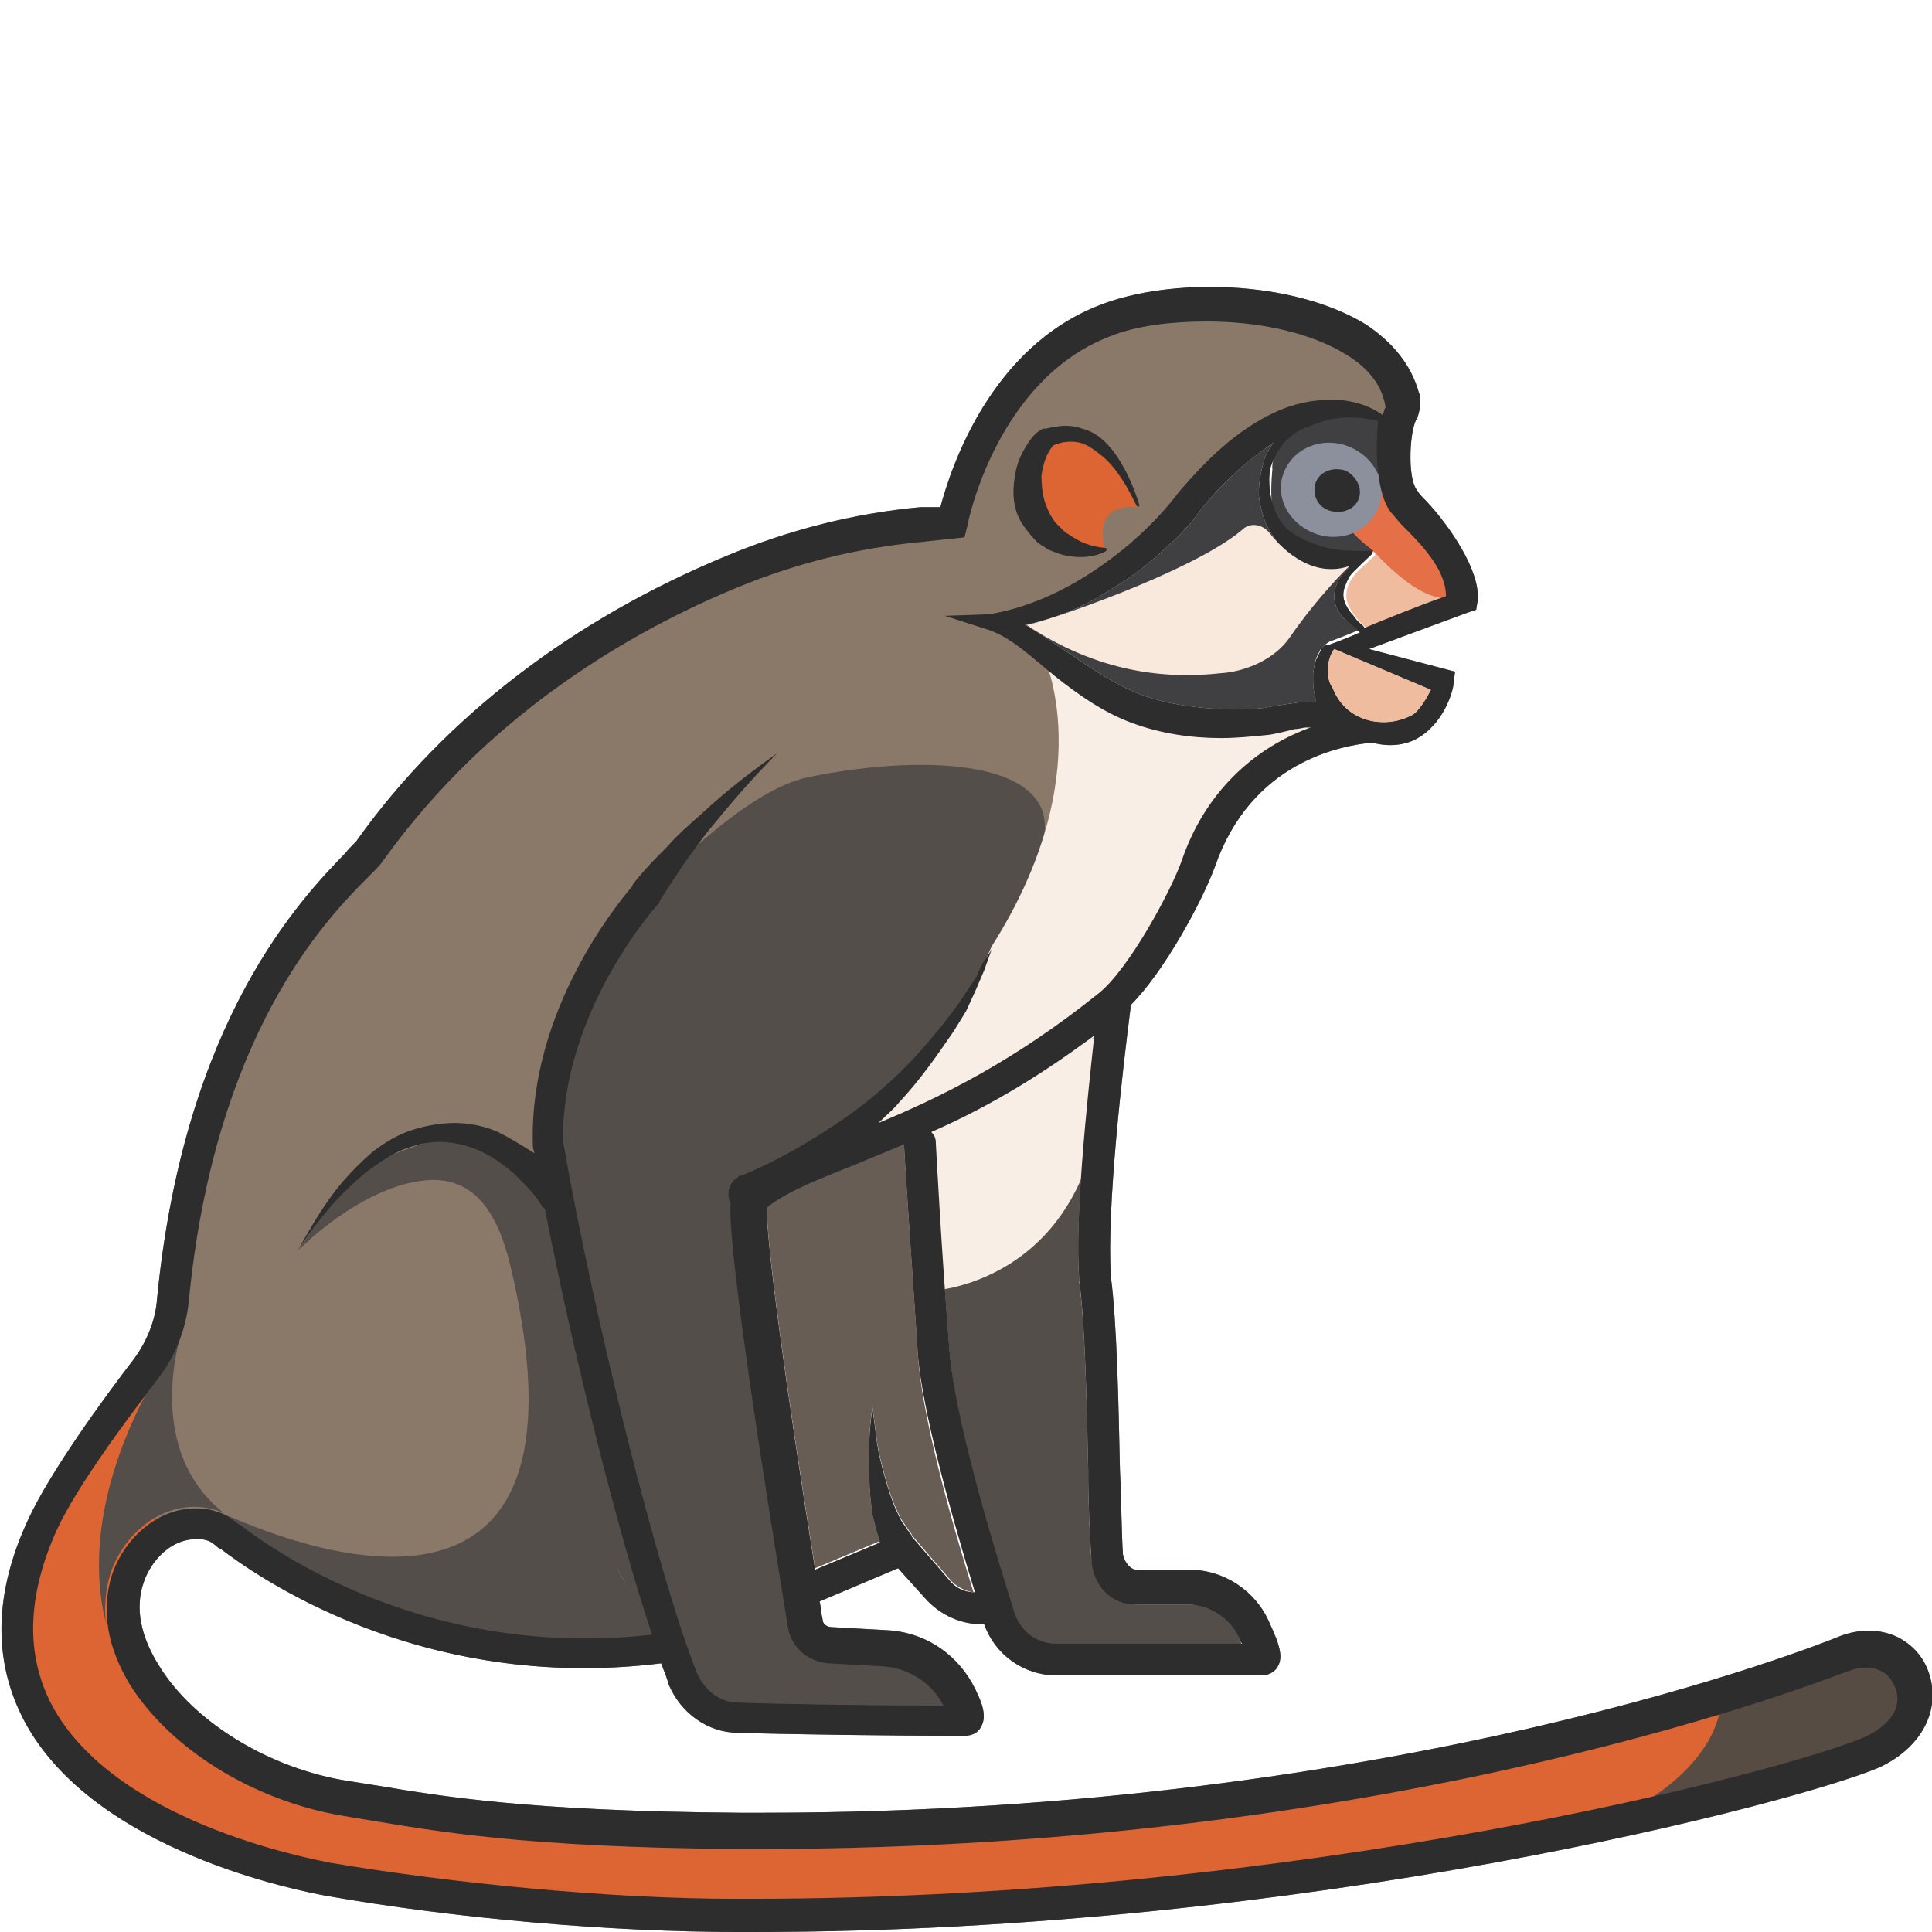 <?xml version="1.0" encoding="utf-8"?>
<!-- Generator: Adobe Illustrator 24.1.2, SVG Export Plug-In . SVG Version: 6.00 Build 0)  -->
<svg version="1.1" id="Layer_1" xmlns="http://www.w3.org/2000/svg" xmlns:xlink="http://www.w3.org/1999/xlink" x="0px" y="0px"
	 viewBox="0 0 128 128" style="enable-background:new 0 0 128 128;" xml:space="preserve">
<style type="text/css">
	.st0{fill:#403F42;}
	.st1{fill:#8A7969;}
	.st2{fill:#544E4B;}
	.st3{fill:#EFBCA0;}
	.st4{fill:#DD6533;}
	.st5{fill:#F9EEE5;}
	.st6{fill:#E57048;}
	.st7{fill:#8C909C;}
	.st8{fill:#564C44;}
	.st9{fill:#2D2D2D;}
	.st10{fill:#685D54;}
	.st11{fill:#F9E9DC;}
</style>
<g>
	<path class="st0" d="M90.1,41.7c-0.2,0.1-1.4,0.6-2,0.8c-0.2,0.1-0.4,0.3-0.6,0.5c-0.1,0.2-0.2,0.4-0.3,0.6
		C87.1,44,87,44.4,87,44.8c0,0.4,0,0.8,0.1,1.2c0,0.2,0.1,0.3,0.1,0.5c-0.2,0-0.4,0-0.7,0c-0.3,0-2.3,0.3-2.7,0.4
		C82.9,47,82,47,81.1,47c-1.8-0.1-3.6-0.3-5.3-0.9c-1.7-0.6-3.2-1.6-4.8-2.7c-0.8-0.5-1.6-1.1-2.4-1.6c-0.2-0.1-0.5-0.3-0.7-0.4
		c2-0.4,3.9-1.2,5.6-2.3c1.2-0.7,2.3-1.5,3.3-2.4c0.5-0.5,1-0.9,1.5-1.4c0.2-0.3,0.5-0.5,0.7-0.8l0.6-0.8c0.8-1,1.7-1.9,2.7-2.8
		c0.7-0.6,1.4-1.1,2.1-1.6c-0.3,0.4-0.6,0.9-0.7,1.4c-0.2,0.7-0.3,1.4-0.3,2.1v0c0.1,0.8,0.3,1.7,0.8,2.5c0.5,0.8,1.1,1.4,1.9,1.9
		c0.8,0.4,1.7,0.6,2.6,0.5c0.2,0,0.5-0.1,0.7-0.1c-0.1,0.1-0.2,0.2-0.3,0.3c-0.4,0.4-0.7,1-0.7,1.6c0,0.6,0.3,1.2,0.8,1.6
		C89.4,41.1,89.9,41.6,90.1,41.7z"/>
	<path class="st1" d="M88.8,30.9c-0.8-0.1-1.6,0.5-1.7,1.3c-0.1,0.8,0.5,1.6,1.3,1.7c0.8,0.1,1.6-0.5,1.7-1.3
		C90.2,31.7,89.6,31,88.8,30.9z M88.8,30.9c-0.8-0.1-1.6,0.5-1.7,1.3c-0.1,0.8,0.5,1.6,1.3,1.7c0.8,0.1,1.6-0.5,1.7-1.3
		C90.2,31.7,89.6,31,88.8,30.9z M127.9,111.2c-0.3-1.2-1-2.1-2.1-2.7c-1.2-0.6-2.6-0.6-3.9-0.1c-1.2,0.5-29.1,11.7-71.3,11.7
		c-0.5,0-1.1,0-1.6,0c-14-0.1-19.8-1.1-24-1.8c-0.6-0.1-1.3-0.2-1.9-0.3c-5.2-0.8-10.3-3.9-12.6-7.7c-0.8-1.3-1.7-3.3-1-5.4
		c0.4-1.3,1.8-3.2,4-2.9c0.4,0.1,0.4,0.1,0.8,0.4c0.1,0.1,0.2,0.2,0.3,0.2c2.1,1.6,13.1,9.6,29.2,7.6c0.2,0.5,0.4,1,0.5,1.4
		c0.8,1.9,2.6,3.2,4.6,3.2c2.9,0.1,10,0.2,15,0.2c0,0,0,0,0,0c0.5,0,0.9-0.2,1.1-0.6c0.4-0.7,0.1-1.6-0.6-2.9
		c-1.2-2.1-3.3-3.4-5.7-3.5l-3.6-0.2c-0.3,0-0.6-0.2-0.6-0.5c-0.1-0.4-0.1-0.8-0.2-1.2l5.2-2.2l1.8,2c0.9,1,2.1,1.6,3.4,1.7
		c0.2,0,0.3,0,0.5,0c0.7,2,2.6,3.4,4.8,3.4h13.6c0.4,0,0.8-0.2,1-0.5c0.4-0.6,0.3-1.3-0.5-3c-0.9-2.1-3-3.5-5.3-3.5l-1.6,0
		c-0.9,0-1.5,0-1.9,0c-0.4,0-0.8-0.5-0.9-1c-0.1-1.4-0.1-3.5-0.2-5.6c-0.1-4.6-0.2-9.7-0.6-12.8c-0.3-4.6,0.8-13.9,1.3-17.8l0-0.2
		c2.3-2.3,4.8-7,5.6-9.2c2.4-6.9,8.3-8,10.4-8.2c1.5,0.4,2.6,0,3.2-0.4c1.7-1.1,2.2-3.2,2.2-3.5l0.1-0.8L90.7,43
		c1.6-0.6,5.7-2.1,6.5-2.4l0.6-0.2l0.1-0.6c0.2-2-1.9-5-3.4-6.6c-0.3-0.3-0.5-0.5-0.6-0.7c-0.7-0.8-0.5-4.2,0-4.8
		c0.1-0.3,0.2-0.7,0.2-1c0-0.2,0-0.5-0.1-0.7c-0.5-1.8-1.7-3.3-3.5-4.5c-4.9-3-13-3.1-17.6-1.3c-7.3,2.8-9.9,10.8-10.6,13.4L61,33.6
		c-4.4,0.4-8.7,1.5-12.8,3.2C38,41,29.5,47.5,23.7,55.6c-0.1,0.2-0.5,0.5-0.8,0.9c-2.9,3-10.7,11-12.5,29.6
		c-0.1,1.4-0.7,2.8-1.5,3.9c-2,2.6-5.5,7.4-7,10.6c-2.3,4.9-2.4,9.4-0.3,13.4c4.6,8.7,18.4,11.3,20,11.6c8.5,1.5,18.9,2.4,27.3,2.4
		h1c36.8,0,69.2-8.6,74.6-10.9C127.1,115.9,128.5,113.6,127.9,111.2z M62.9,104.7l-2.5-2.9c0-0.1-0.1-0.2-0.1-0.2
		c0,0-0.1-0.1-0.1-0.1c0-0.1-0.1-0.1-0.1-0.2c-0.1-0.1-0.2-0.3-0.3-0.4c-0.2-0.3-0.3-0.6-0.5-1c-0.3-0.7-0.5-1.4-0.7-2.1
		c-0.2-0.7-0.4-1.5-0.5-2.2c-0.1-0.8-0.2-1.5-0.3-2.3c-0.1,0.8-0.2,1.5-0.2,2.3c0,0.8-0.1,1.6,0,2.4c0,0.8,0.1,1.6,0.2,2.4
		c0.1,0.4,0.2,0.8,0.3,1.2c0.1,0.2,0.1,0.4,0.2,0.6c0,0,0,0,0,0l-4.3,1.8c-2-12.5-3.2-21.5-3.2-23.9c1.4-1.1,3.5-1.9,6-2.9
		c0.9-0.4,2-0.8,3.1-1.3c0,0.5,0.5,7.8,0.9,13.7c0.3,3.9,2.3,11,3.8,15.9C63.9,105.5,63.3,105.2,62.9,104.7z M75.2,106.3
		c0.4,0,1.1,0,1.9,0l1.6,0c1.4,0,2.8,0.9,3.4,2.2c0.1,0.2,0.1,0.3,0.2,0.4H70c-1.3,0-2.4-0.8-2.8-2.1c-1.5-4.7-4-13.1-4.3-17.4
		c-0.5-6.1-0.9-13.6-0.9-13.7c0-0.3-0.1-0.5-0.3-0.7c3.2-1.4,6.8-3.4,10.8-6.4c-0.5,4.6-1.3,12.1-1,16.1l0,0.1
		c0.4,2.9,0.5,8.1,0.6,12.6c0,2.2,0.1,4.2,0.2,5.7C72.3,105,73.6,106.3,75.2,106.3z M87.5,43.1c-0.1,0.2-0.2,0.4-0.3,0.6
		C87.1,44,87,44.4,87,44.8c0,0.4,0,0.8,0.1,1.2c0,0.2,0.1,0.3,0.1,0.5c-0.2,0-0.4,0-0.7,0c-0.3,0-2.3,0.3-2.7,0.4
		C82.9,47,82,47,81.1,47c-1.8-0.1-3.6-0.3-5.3-0.9c-1.7-0.6-3.2-1.6-4.8-2.7c-0.8-0.5-1.6-1.1-2.4-1.6c-0.2-0.1-0.5-0.3-0.7-0.4
		c2-0.4,3.9-1.2,5.6-2.3c1.2-0.7,2.3-1.5,3.3-2.4c0.5-0.5,1-0.9,1.5-1.4c0.2-0.3,0.5-0.5,0.7-0.8l0.6-0.8c0.8-1,1.7-1.9,2.7-2.8
		c0.7-0.6,1.4-1.1,2.1-1.6c-0.3,0.4-0.6,0.9-0.7,1.4c-0.2,0.7-0.3,1.4-0.3,2.1v0c0.1,0.8,0.3,1.7,0.8,2.5c0.5,0.8,1.1,1.4,1.9,1.9
		c0.8,0.4,1.7,0.6,2.6,0.5c0.2,0,0.5-0.1,0.7-0.1c-0.1,0.1-0.2,0.2-0.3,0.3c-0.4,0.4-0.7,1-0.7,1.6c0,0.6,0.3,1.2,0.8,1.6
		c0.2,0.2,0.8,0.7,0.9,0.8c-0.2,0.1-1.4,0.6-2,0.8C87.8,42.7,87.6,42.8,87.5,43.1z M94.8,45.7c-0.2,0.4-0.8,1.5-1.3,1.7
		c-1.7,0.9-4.3,0.5-5.2-1.8C88.1,45.3,88,45,88,44.7c-0.1-0.3,0-1.2,0.4-1.7L94.8,45.7z M92.2,34c0.2,0.2,0.4,0.5,0.7,0.8
		c1.2,1.2,2.9,2.9,2.9,4.7c-1.5,0.5-4.2,1.6-5.4,2.1c-0.1-0.2-0.3-0.3-0.4-0.4c-0.2-0.2-0.3-0.4-0.5-0.6c-0.3-0.4-0.5-0.8-0.5-1.2
		c0-0.4,0.2-0.8,0.4-1.2c0.2-0.3,1.3-1.3,1.5-1.5c0,0,0,0,0-0.1c0,0,0-0.1-0.1-0.1c-0.8,0-1.6,0-2.3-0.1c-0.7-0.1-1.3-0.3-2-0.6
		c-0.6-0.3-1.2-0.6-1.6-1.2c-0.9-1.2-0.9-3.1-0.7-3.7c0.2-0.6,0.5-1.1,0.9-1.6c0.4-0.4,0.9-0.8,1.5-1c0.5-0.2,0.8-0.3,1.4-0.5
		c1.1-0.2,2.2-0.2,3.3,0.1C91.1,29.9,91.2,32.8,92.2,34z M88.8,30.9c-0.8-0.1-1.6,0.5-1.7,1.3c-0.1,0.8,0.5,1.6,1.3,1.7
		c0.8,0.1,1.6-0.5,1.7-1.3C90.2,31.7,89.6,31,88.8,30.9z"/>
	<path class="st2" d="M36,78.8c0,0-0.1-0.1-0.1-0.1c0,0,0-0.1-0.1-0.1l0,0c-0.4-0.7-1-1.4-1.6-1.9c-0.6-0.6-1.3-1.1-2-1.5
		c-1.5-0.8-8,1.9-8.7,2.5c-0.9,0.9-3.7,5.1-3.7,5.1s4.1-4.2,8.4-4.6c3.3-0.3,4.8,2.3,5.6,5.6c7,29.3-18.4,16.6-18.8,16.6
		c0.1,0.1,0.3,0.2,0.4,0.3l0.3,0.2c2.7,2.2,13.1,10.5,27.7,7.6C42.9,107.8,37.8,88.3,36,78.8z M41.5,105c-0.3-0.5-0.6-1.1-0.9-1.6
		C40.9,103.9,41.2,104.4,41.5,105z"/>
	<path class="st3" d="M93,34.8c-0.3-0.3-0.5-0.5-0.7-0.8c-1.1-1.2-1.2-4.1-0.8-6c-1.1-0.3-2.2-0.3-3.3-0.1c-0.6,0.1-0.9,0.2-1.4,0.5
		c-0.6,0.2-1.1,0.6-1.5,1c-0.4,0.4-0.7,1-0.9,1.6c-0.2,0.6-0.2,2.5,0.7,3.7c0.4,0.6,1,0.9,1.6,1.2c0.6,0.3,1.3,0.5,2,0.6
		c0.7,0.1,1.4,0.1,2.3,0.1c0,0,0.1,0,0.1,0.1c0,0,0,0.1,0,0.1c-0.2,0.2-1.3,1.1-1.5,1.5c-0.3,0.4-0.4,0.8-0.4,1.2
		c0,0.4,0.2,0.8,0.5,1.2c0.1,0.2,0.3,0.4,0.5,0.6c0.1,0.1,0.3,0.3,0.4,0.4c1.2-0.5,3.9-1.6,5.4-2.1C95.9,37.6,94.2,35.9,93,34.8z
		 M90.1,32.6c-0.1,0.8-0.9,1.4-1.7,1.3c-0.8-0.1-1.4-0.9-1.3-1.7c0.1-0.8,0.9-1.4,1.7-1.3C89.6,31,90.2,31.7,90.1,32.6z"/>
	<path class="st2" d="M43.3,58.8c0,0,5.9-6.4,10.2-7.3c8.2-1.7,17.6-1.1,15.4,4.9C61.9,75.3,52,76.8,49,78
		c0.9,3.9,4.5,30.1,4.5,30.1s9.1,0.7,10.3,5.2c-9.7,0-15.9,1.5-17.2-0.4c-1.3-1.9-10.5-33.1-10.4-37.7
		C36.8,71.2,40.6,63.2,43.3,58.8z"/>
	<path class="st4" d="M73.2,36.3c0,0-1-3,2.2-2.7c-0.6-1.2-3-7.4-6.9-3.1C67.9,31.1,67.3,36.9,73.2,36.3z"/>
	<path class="st5" d="M69.1,43.4c0,0,3.9,7.8-3.4,19.3c-0.8,1.7-3.1,7.6-8.9,12.5c1.5,0,13.9-5.7,15.8-7.6s5.7-7.5,7.2-10.8
		c1.4-3.3,6.6-8.4,9.2-8.5c-0.8-0.7-2-1.1-2-1.1S77.8,50.3,69.1,43.4z"/>
	<path class="st0" d="M84.3,31.1c0,0-0.5,4.2,1.1,4.8c2.3,1,4.8,1.3,5.6,0.6c1.1-0.9,0.1-3.3,0.6-4.8c0.3-1.4,0.3-4,0.3-4
		s-5.5-0.4-6.3,0.6C84.8,29.4,84.2,30.4,84.3,31.1z"/>
	<path class="st6" d="M91,36.5c0,0,3.7,4.3,5.7,2.8c-0.4-1.8-4-6.2-4-6.2s-0.5-2-0.6-1.9C92,31.2,85.6,32.5,91,36.5z"/>
	<path class="st7" d="M91.3,33.7c-0.7,1.6-2.6,2.3-4.3,1.6c-1.7-0.7-2.6-2.5-1.9-4.1c0.7-1.6,2.6-2.3,4.3-1.6
		C91.1,30.3,92,32.1,91.3,33.7z"/>
	<path class="st2" d="M82.3,109H70c-1.3,0-2.4-0.8-2.8-2.1c-1.5-4.7-4-13.1-4.3-17.4c-0.5-6.1-0.9-13.6-0.9-13.7
		c0-0.3-0.1-0.5-0.3-0.7c3.2-1.4,6.8-3.4,10.8-6.4c-0.5,4.6-1.3,12.1-1,16.1l0,0.1c0.4,2.9,0.5,8.1,0.6,12.6c0,2.2,0.1,4.2,0.2,5.7
		c0.1,1.7,1.4,3.1,3,3.1c0.4,0,1.1,0,1.9,0l1.6,0c1.4,0,2.8,0.9,3.4,2.2C82.2,108.7,82.2,108.9,82.3,109z"/>
	<path class="st4" d="M10.1,91.5c0,0-3.4,7.7,1,9.5c-2.7,2.8-7.8,10.1,9.3,17.5c3.3,1.2,32.8,3.9,52,1.7c7.5-0.6,37.5-5.3,50.1-10.8
		c2.3-0.4,7.6,2.9,2.4,6.5c-4.7,1.6-38.6,10.5-61.1,10.6s-33.9,0.1-45.7-3.3c-3.8-1.3-16.1-2.5-17-14.9C1,104.8,5.3,95.3,10.1,91.5z
		"/>
	<path class="st5" d="M72.4,68.8l-11.8,5.7l1.3,11c0,0,10.7-0.6,11.2-14.5C73.7,67.6,72.4,68.8,72.4,68.8z"/>
	<path class="st8" d="M114,112.9c0,0,0,5.3-9.8,8.7c5.5-1.3,24.3-3.4,22.5-10C125.6,107.1,114,112.9,114,112.9z"/>
	<path class="st2" d="M14.9,100.3c-0.3-0.2-0.7-0.3-1.2-0.4c-3.1-0.5-5.6,1.9-6.4,4.4c-0.3,1-0.4,2.1-0.3,3.2
		c-1.4-5.8,0.8-11.6,2.7-15.2c0.3-0.4,0.5-0.7,0.8-1c0.6-0.8,1.1-1.7,1.4-2.6C11.3,91,10.4,96.8,14.9,100.3
		C14.9,100.2,14.9,100.2,14.9,100.3z"/>
	<path class="st9" d="M127.9,111.2c-0.3-1.2-1-2.1-2.1-2.7c-1.2-0.6-2.6-0.6-3.9-0.1c-1.2,0.5-29.1,11.7-71.3,11.7
		c-0.5,0-1.1,0-1.6,0c-14-0.1-19.8-1.1-24-1.8c-0.6-0.1-1.3-0.2-1.9-0.3c-5.2-0.8-10.3-3.9-12.6-7.7c-0.8-1.3-1.7-3.3-1-5.4
		c0.4-1.3,1.8-3.2,4-2.9c0.4,0.1,0.4,0.1,0.8,0.4c0.1,0.1,0.2,0.2,0.3,0.2c2.1,1.6,13.1,9.6,29.2,7.6c0.2,0.5,0.4,1,0.5,1.4
		c0.8,1.9,2.6,3.2,4.6,3.2c2.9,0.1,10,0.2,15,0.2c0,0,0,0,0,0c0.5,0,0.9-0.2,1.1-0.6c0.4-0.7,0.1-1.6-0.6-2.9
		c-1.2-2.1-3.3-3.4-5.7-3.5l-3.6-0.2c-0.3,0-0.6-0.2-0.6-0.5c-0.1-0.4-0.1-0.8-0.2-1.2l5.2-2.2l1.8,2c0.9,1,2.1,1.6,3.4,1.7
		c0.2,0,0.3,0,0.5,0c0.7,2,2.6,3.4,4.8,3.4h13.6c0.4,0,0.8-0.2,1-0.5c0.4-0.6,0.3-1.3-0.5-3c-0.9-2.1-3-3.5-5.3-3.5l-1.6,0
		c-0.9,0-1.5,0-1.9,0c-0.4,0-0.8-0.5-0.9-1c-0.1-1.4-0.1-3.5-0.2-5.6c-0.1-4.6-0.2-9.7-0.6-12.8c-0.3-4.6,0.8-13.9,1.3-17.8l0-0.2
		c2.3-2.3,4.8-7,5.6-9.2c2.4-6.9,8.3-8,10.4-8.2c1.5,0.4,2.6,0,3.2-0.4c1.7-1.1,2.2-3.2,2.2-3.5l0.1-0.8L90.7,43
		c1.6-0.6,5.7-2.1,6.5-2.4l0.6-0.2l0.1-0.6c0.2-2-1.9-5-3.4-6.6c-0.3-0.3-0.5-0.5-0.6-0.7c-0.7-0.8-0.5-4.2,0-4.8
		c0.1-0.3,0.2-0.7,0.2-1c0-0.2,0-0.5-0.1-0.7c-0.5-1.8-1.7-3.3-3.5-4.5c-4.9-3-13-3.1-17.6-1.3c-7.3,2.8-9.9,10.8-10.6,13.4L61,33.6
		c-4.4,0.4-8.7,1.5-12.8,3.2C38,41,29.5,47.5,23.7,55.6c-0.1,0.2-0.5,0.5-0.8,0.9c-2.9,3-10.7,11-12.5,29.6
		c-0.1,1.4-0.7,2.8-1.5,3.9c-2,2.6-5.5,7.4-7,10.6c-2.3,4.9-2.4,9.4-0.3,13.4c4.6,8.7,18.4,11.3,20,11.6c8.5,1.5,18.9,2.4,27.3,2.4
		h1c36.8,0,69.2-8.6,74.6-10.9C127.1,115.9,128.5,113.6,127.9,111.2z M62.9,104.7l-2.5-2.9c0-0.1-0.1-0.2-0.1-0.2
		c0,0-0.1-0.1-0.1-0.1c0-0.1-0.1-0.1-0.1-0.2c-0.1-0.1-0.2-0.3-0.3-0.4c-0.2-0.3-0.3-0.6-0.5-1c-0.3-0.7-0.5-1.4-0.7-2.1
		c-0.2-0.7-0.4-1.5-0.5-2.2c-0.1-0.8-0.2-1.5-0.3-2.3c-0.1,0.8-0.2,1.5-0.2,2.3c0,0.8-0.1,1.6,0,2.4c0,0.8,0.1,1.6,0.2,2.4
		c0.1,0.4,0.2,0.8,0.3,1.2c0.1,0.2,0.1,0.4,0.2,0.6c0,0,0,0,0,0l-4.3,1.8c-2-12.5-3.2-21.5-3.2-23.9c1.4-1.1,3.5-1.9,6-2.9
		c0.9-0.4,2-0.8,3.1-1.3c0,0.5,0.5,7.8,0.9,13.7c0.3,3.9,2.3,11,3.8,15.9C63.9,105.5,63.3,105.2,62.9,104.7z M75.2,106.3
		c0.4,0,1.1,0,1.9,0l1.6,0c1.4,0,2.8,0.9,3.4,2.2c0.1,0.2,0.1,0.3,0.2,0.4H70c-1.3,0-2.4-0.8-2.8-2.1c-1.5-4.7-4-13.1-4.3-17.4
		c-0.5-6.1-0.9-13.6-0.9-13.7c0-0.3-0.1-0.5-0.3-0.7c3.2-1.4,6.8-3.4,10.8-6.4c-0.5,4.6-1.3,12.1-1,16.1l0,0.1
		c0.4,2.9,0.5,8.1,0.6,12.6c0,2.2,0.1,4.2,0.2,5.7C72.3,105,73.6,106.3,75.2,106.3z M87.5,43.1c-0.1,0.2-0.2,0.4-0.3,0.6
		C87.1,44,87,44.4,87,44.8c0,0.4,0,0.8,0.1,1.2c0,0.2,0.1,0.3,0.1,0.5c-0.2,0-0.4,0-0.7,0c-0.3,0-2.3,0.3-2.7,0.4
		C82.9,47,82,47,81.1,47c-1.8-0.1-3.6-0.3-5.3-0.9c-1.7-0.6-3.2-1.6-4.8-2.7c-0.8-0.5-1.6-1.1-2.4-1.6c-0.2-0.1-0.5-0.3-0.7-0.4
		c2-0.4,3.9-1.2,5.6-2.3c1.2-0.7,2.3-1.5,3.3-2.4c0.5-0.5,1-0.9,1.5-1.4c0.2-0.3,0.5-0.5,0.7-0.8l0.6-0.8c0.8-1,1.7-1.9,2.7-2.8
		c0.7-0.6,1.4-1.1,2.1-1.6c-0.3,0.4-0.6,0.9-0.7,1.4c-0.2,0.7-0.3,1.4-0.3,2.1v0c0.1,0.8,0.3,1.7,0.8,2.5c0.5,0.8,1.1,1.4,1.9,1.9
		c0.8,0.4,1.7,0.6,2.6,0.5c0.2,0,0.5-0.1,0.7-0.1c-0.1,0.1-0.2,0.2-0.3,0.3c-0.4,0.4-0.7,1-0.7,1.6c0,0.6,0.3,1.2,0.8,1.6
		c0.2,0.2,0.8,0.7,0.9,0.8c-0.2,0.1-1.4,0.6-2,0.8C87.8,42.7,87.6,42.8,87.5,43.1z M94.8,45.7c-0.2,0.4-0.8,1.5-1.3,1.7
		c-1.7,0.9-4.3,0.5-5.2-1.8C88.1,45.3,88,45,88,44.7c-0.1-0.3,0-1.2,0.4-1.7L94.8,45.7z M92.2,34c0.2,0.2,0.4,0.5,0.7,0.8
		c1.2,1.2,2.9,2.9,2.9,4.7c-1.5,0.5-4.2,1.6-5.4,2.1c-0.1-0.2-0.3-0.3-0.4-0.4c-0.2-0.2-0.3-0.4-0.5-0.6c-0.3-0.4-0.5-0.8-0.5-1.2
		c0-0.4,0.2-0.8,0.4-1.2c0.2-0.3,1.3-1.3,1.5-1.5c0,0,0,0,0-0.1c0,0,0-0.1-0.1-0.1c-0.8,0-1.6,0-2.3-0.1c-0.7-0.1-1.3-0.3-2-0.6
		c-0.6-0.3-1.2-0.6-1.6-1.2c-0.9-1.2-0.9-3.1-0.7-3.7c0.2-0.6,0.5-1.1,0.9-1.6c0.4-0.4,0.9-0.8,1.5-1c0.5-0.2,0.8-0.3,1.4-0.5
		c1.1-0.2,2.2-0.2,3.3,0.1C91.1,29.9,91.2,32.8,92.2,34z M123.5,115.1c-5.4,2.3-37.3,10.7-73.8,10.7h-1c-8.2,0-18.6-1-26.9-2.4
		c-1.4-0.3-14.3-2.7-18.4-10.5c-1.7-3.3-1.6-7.1,0.3-11.4c1.4-3.1,4.9-7.7,6.8-10.2c1.1-1.4,1.8-3.2,2-5
		c1.7-17.8,9.1-25.4,11.9-28.2c0.5-0.5,0.8-0.8,1-1.1c7.1-9.9,16.7-15.3,23.5-18.1c3.9-1.6,7.9-2.6,12.2-3l2.8-0.3l0.2-0.8
		c0-0.1,1.9-9.6,9.4-12.5c1.7-0.7,4-1,6.5-1c3.3,0,6.8,0.7,9.2,2.2c1.5,0.9,2.4,2.1,2.6,3.5c-0.1,0.1-0.1,0.3-0.2,0.5
		c-0.8-0.6-1.8-0.9-2.8-1c-1.5-0.1-3,0.2-4.3,0.8c-2.6,1.2-4.6,3.2-6.4,5.3c-1.5,2-3.5,3.8-5.6,5.2c-2.1,1.4-4.5,2.5-7,2.9l-2.9,0.1
		l2.8,0.9c1.6,0.5,3,1.9,4.5,3.1c1.5,1.2,3.2,2.4,5.1,3.1c1.9,0.7,3.9,1,5.9,1c1,0,2-0.1,3-0.2c0.3,0,1.5-0.3,1.5-0.3l0.4-0.1
		c0.3,0,0.5-0.1,0.8-0.1c0.2,0,0.3,0,0.5-0.1c-4.1,1.4-7.3,4.5-8.8,8.9c-0.7,2-3.5,7.2-5.5,8.8c-5.6,4.5-10.5,6.9-14.6,8.6
		c0.5-0.5,1-0.9,1.4-1.4c1.4-1.5,2.5-3.1,3.6-4.7l0.8-1.3l0.6-1.3l0.3-0.7l0.3-0.7l0.5-1.4L65,64l-0.3,0.7l-0.4,0.6l-0.8,1.2
		l-0.9,1.2c-1.2,1.5-2.5,3-3.9,4.2c-1.4,1.3-3,2.4-4.6,3.4c-1.6,1-3.3,1.9-5,2.6l-0.1,0c0,0-0.1,0-0.1,0.1c-0.6,0.3-0.8,1.1-0.5,1.7
		c-0.2,3.4,2.6,20.7,3.8,28.1c0.2,1.3,1.3,2.3,2.7,2.4l3.6,0.2c1.6,0.1,3.1,1,3.9,2.4c0,0.1,0.1,0.1,0.1,0.2c-4.8,0-11-0.1-13.6-0.2
		c-1.2,0-2.2-0.8-2.7-1.9c-2.5-6.2-6.8-23.3-8.9-35.3C37.2,67,43.5,60,43.6,59.9c0.1-0.1,0.1-0.1,0.1-0.2c0.5-0.8,1.1-1.7,1.7-2.6
		c0.6-0.8,1.2-1.7,1.9-2.5c1.3-1.6,2.7-3.2,4.2-4.7c-1.7,1.2-3.4,2.5-5,4c-0.8,0.7-1.6,1.4-2.3,2.2c-0.8,0.8-1.5,1.5-2.2,2.4
		c0,0-0.1,0.1-0.1,0.2c0,0,0,0,0,0c-1.1,1.3-6.8,8.3-6.6,17l0,0.2c0,0.2,0.1,0.4,0.1,0.5c-0.8-0.5-1.6-1-2.4-1.4
		c-0.9-0.4-1.9-0.6-2.9-0.6c-1,0-2,0.2-2.9,0.5c-0.9,0.3-1.7,0.8-2.5,1.4c-0.7,0.6-1.4,1.3-2,2c-1.2,1.4-2.1,3-3,4.6
		c1-1.5,2.1-3,3.4-4.2c0.6-0.6,1.3-1.2,2.1-1.7c0.7-0.5,1.5-0.9,2.3-1.1c1.6-0.5,3.3-0.2,4.8,0.6c0.7,0.4,1.4,0.9,2,1.5
		c0.6,0.6,1.2,1.2,1.6,1.9l0,0c0,0,0,0.1,0.1,0.1c0,0,0.1,0.1,0.1,0.1c1.9,9.7,4.8,21.3,7.1,28.2c-15,1.7-25.2-5.7-27.2-7.2
		l-0.3-0.2c-0.5-0.4-0.9-0.7-1.9-0.9c-3.1-0.5-5.6,1.9-6.4,4.4c-0.7,2.3-0.3,4.7,1.2,7.2c2.7,4.3,8.2,7.7,14.1,8.7
		c0.6,0.1,1.2,0.2,1.8,0.3c4.3,0.7,10.2,1.8,24.3,1.9c0.6,0,1.1,0,1.6,0c42.7,0,70.9-11.4,72.1-11.8c0.8-0.3,1.5-0.3,2.1,0
		c0.5,0.2,0.8,0.7,1,1.2C126.2,113.7,124.2,114.8,123.5,115.1z"/>
	<path class="st3" d="M94.8,45.7c-0.2,0.4-0.8,1.5-1.3,1.7c-1.7,0.9-4.3,0.5-5.2-1.8C88.1,45.3,88,45,88,44.7
		c-0.1-0.3,0-1.2,0.4-1.7L94.8,45.7z"/>
	<path class="st10" d="M64.5,105.5c-0.6-0.1-1.2-0.4-1.6-0.9l-2.5-2.9c0-0.1-0.1-0.2-0.1-0.2c0,0-0.1-0.1-0.1-0.1
		c0-0.1-0.1-0.1-0.1-0.2c-0.1-0.1-0.2-0.3-0.3-0.4c-0.2-0.3-0.3-0.6-0.5-1c-0.3-0.7-0.5-1.4-0.7-2.1c-0.2-0.7-0.4-1.5-0.5-2.2
		c-0.1-0.8-0.2-1.5-0.3-2.3c-0.1,0.8-0.2,1.5-0.2,2.3c0,0.8-0.1,1.6,0,2.4c0,0.8,0.1,1.6,0.2,2.4c0.1,0.4,0.2,0.8,0.3,1.2
		c0.1,0.2,0.1,0.4,0.2,0.6c0,0,0,0,0,0l-4.3,1.8c-2-12.5-3.2-21.5-3.2-23.9c1.4-1.1,3.5-1.9,6-2.9c0.9-0.4,2-0.8,3.1-1.3
		c0,0.5,0.5,7.8,0.9,13.7C61,93.6,63,100.7,64.5,105.5z"/>
	<path class="st9" d="M68.7,35.9c0.2,0.2,0.5,0.3,0.7,0.5c0.3,0.1,0.5,0.2,0.8,0.3c1,0.3,2.2,0.3,3.1-0.2c0,0,0,0,0-0.1
		c0-0.1,0-0.1-0.1-0.1l0,0c-1-0.1-1.7-0.4-2.4-0.9c-0.2-0.1-0.3-0.2-0.5-0.4c-0.1-0.1-0.3-0.3-0.4-0.4c-0.2-0.3-0.4-0.6-0.5-0.9
		c-0.3-0.6-0.4-1.4-0.4-2.2c0.1-0.8,0.4-1.6,0.8-2c0.5-0.2,1-0.3,1.6-0.2c0.6,0.1,1.1,0.5,1.6,0.9c0.5,0.4,0.9,0.9,1.3,1.5
		c0.4,0.6,0.7,1.2,1,1.8l0,0c0,0,0.1,0.1,0.1,0.1c0,0,0.1-0.1,0.1-0.1c-0.4-1.3-1-2.7-1.9-3.8c-0.5-0.6-1.1-1.1-1.9-1.3
		c-0.8-0.3-1.6-0.2-2.4,0l-0.1,0l-0.1,0c-0.6,0.3-0.9,0.8-1.2,1.3c-0.3,0.5-0.5,1-0.6,1.5c-0.2,1-0.3,2.2,0.3,3.3
		C67.9,35,68.3,35.5,68.7,35.9z"/>
	<path class="st11" d="M89.4,37.5c0,0-2,1.9-4,4.8c-1,1.4-2.9,2.2-4.5,2.3c-3.6,0.4-8.1,0-12.9-3.2c1-0.1,11-3.5,14.3-6.3
		c0.5-0.5,1.3-0.4,1.8,0.2C85.1,36.6,87.1,38.3,89.4,37.5z"/>
	<path class="st9" d="M90,33.1c-0.3,0.7-1.2,1-2,0.7c-0.8-0.3-1.1-1.2-0.8-1.9c0.3-0.7,1.2-1,2-0.7C89.9,31.6,90.3,32.4,90,33.1z"/>
</g>
</svg>
